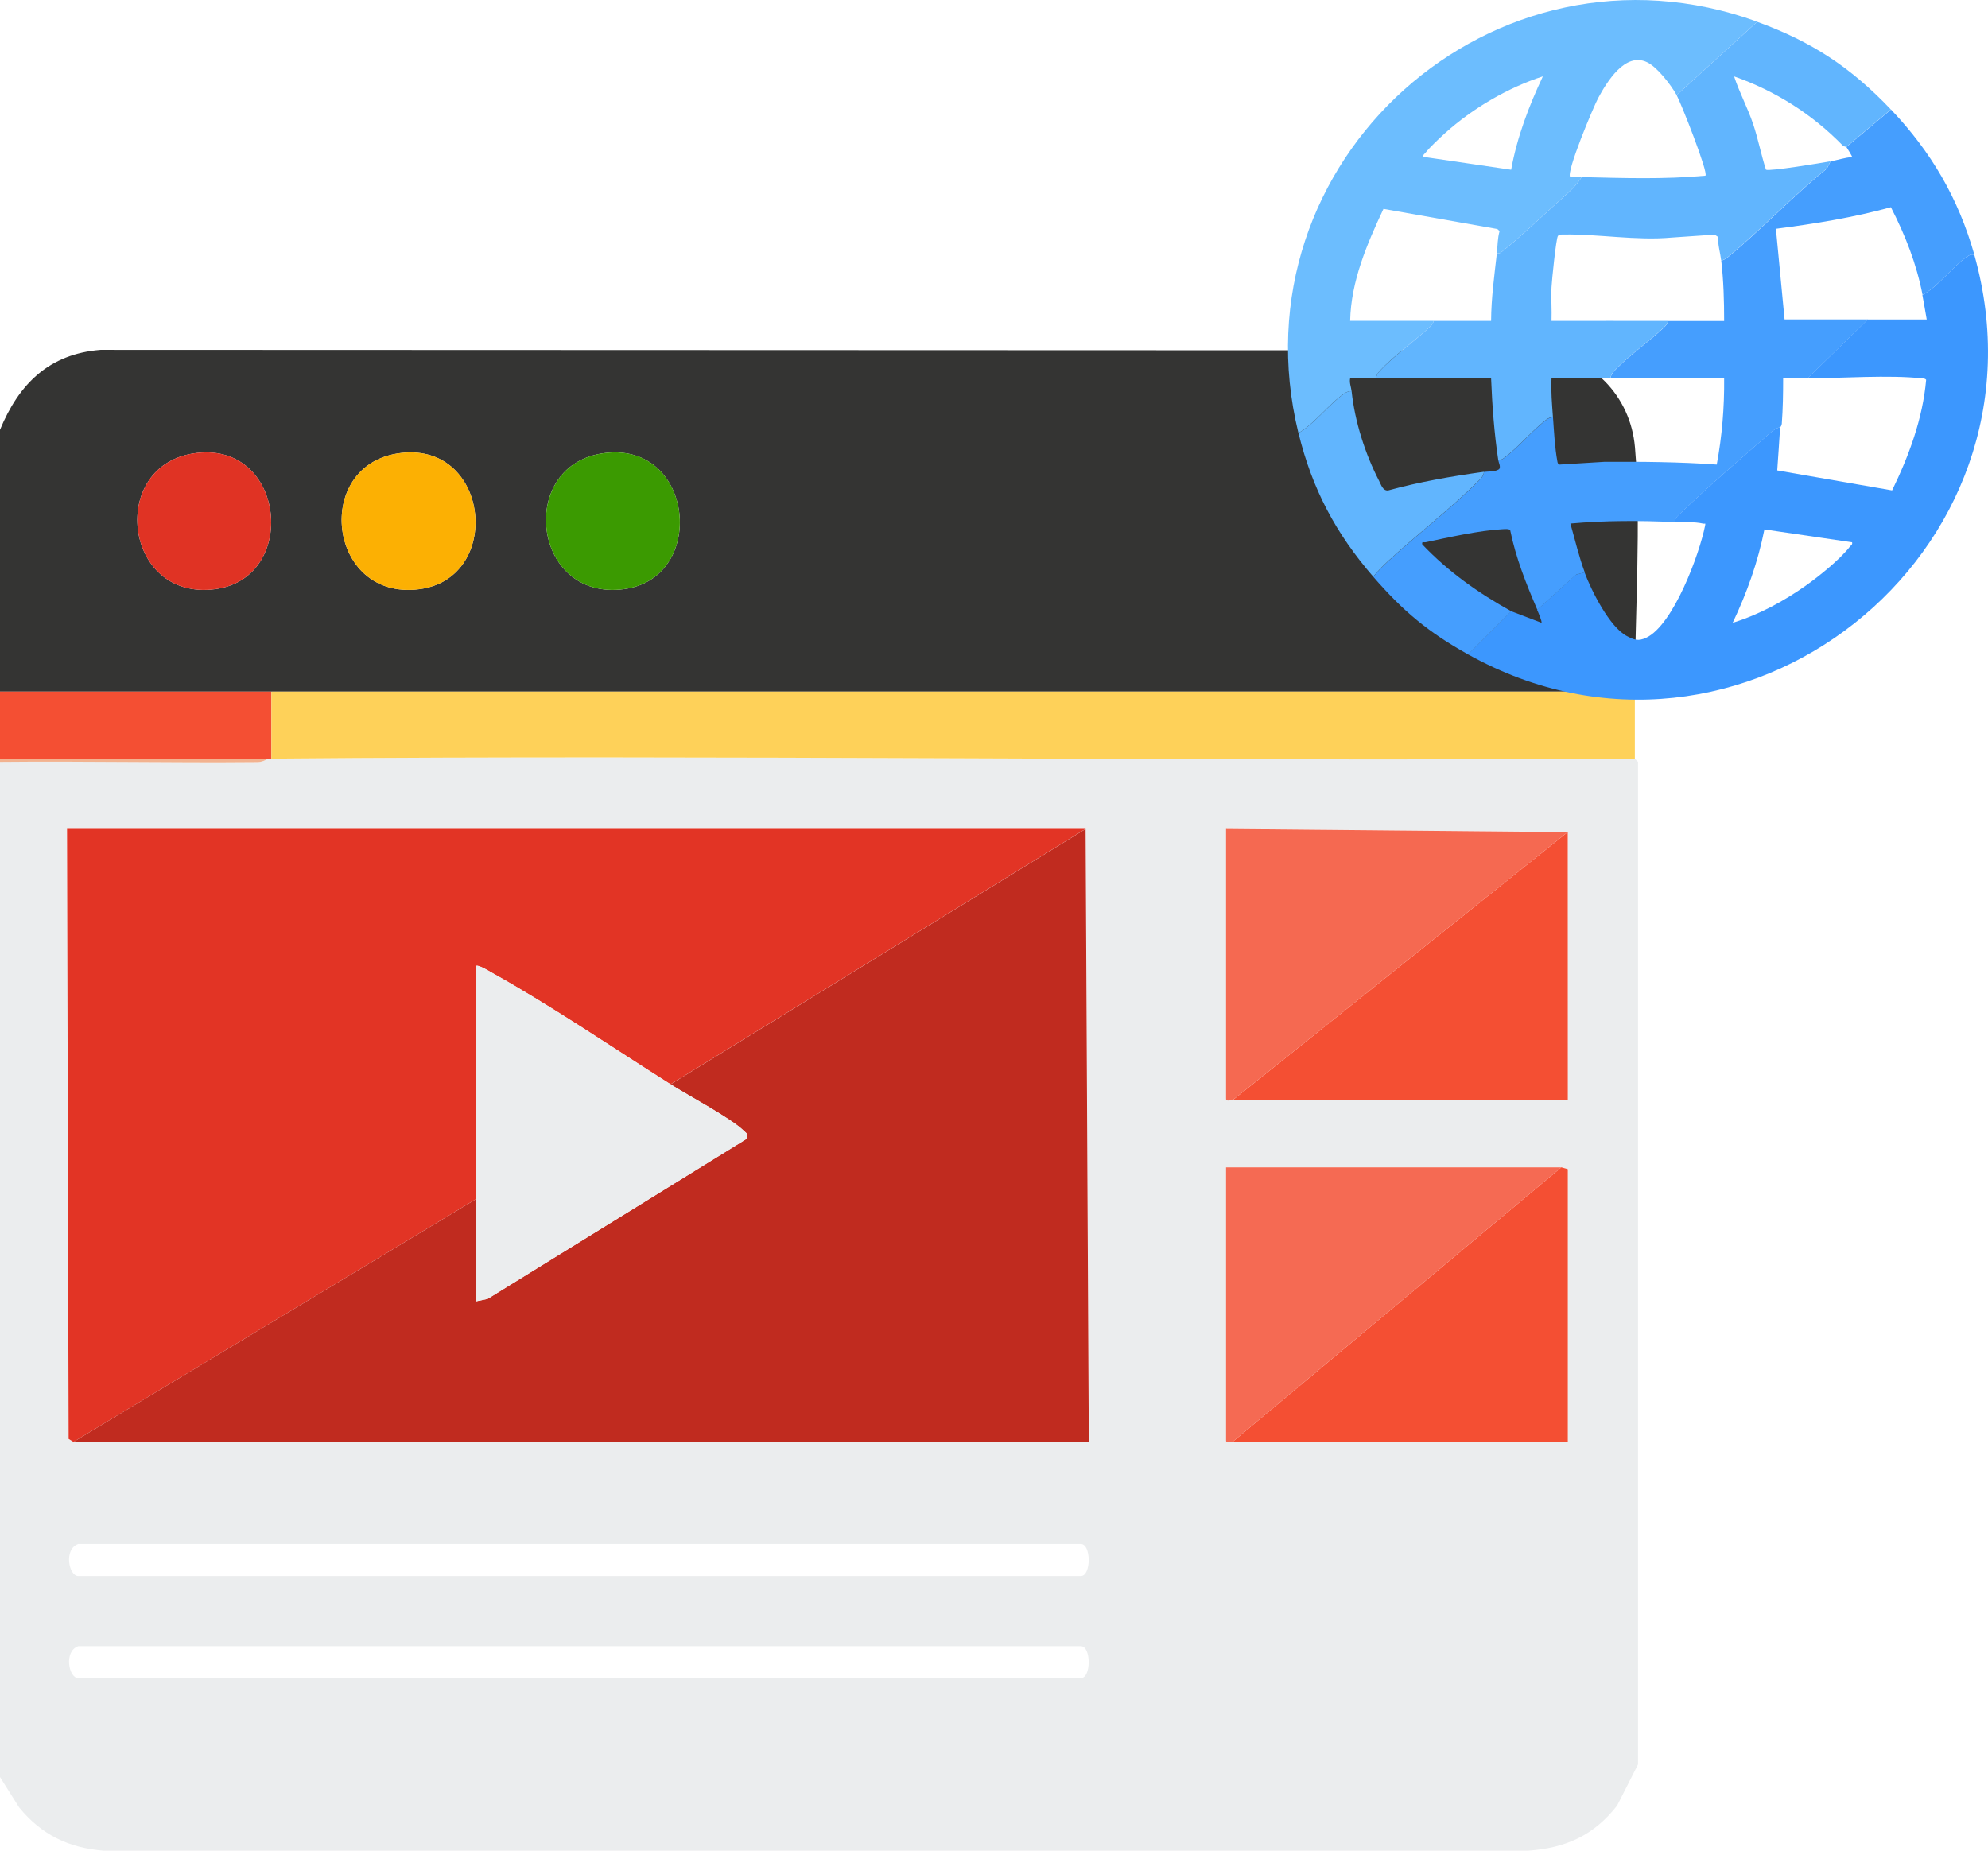 <?xml version="1.0" encoding="UTF-8"?><svg id="Layer_2" xmlns="http://www.w3.org/2000/svg" viewBox="0 0 349.07 325"><defs><style>.cls-1{fill:#ebedee;}.cls-2{fill:#fcb003;}.cls-3{fill:#c02b1f;}.cls-4{fill:#f56a53;}.cls-5{fill:#3c97fe;}.cls-6{fill:#459efe;}.cls-7{fill:#fed159;}.cls-8{fill:#343433;}.cls-9{fill:#e23425;}.cls-10{fill:#f2b28f;}.cls-11{fill:#f56951;}.cls-12{fill:#61b5fe;}.cls-13{fill:#3b9a01;}.cls-14{fill:#6cbdfe;}.cls-15{fill:#f44f33;}.cls-16{fill:#e03324;}</style></defs><g id="Layer_1-2"><path class="cls-1" d="M287.06,133.23l.56.56v176.05l-3.68,7.25c-4.09,5.23-9.02,7.45-15.64,7.91H18.2c-6.17-.49-10.96-2.83-14.84-7.6L0,312.07v-178.29c15.06-.15,30.14.18,45.2.04,1.05,0,1.8-.6,1.9-.6h.56c79.78-.69,159.62.52,239.4,0h0ZM12.9,253.21h178.29l-.56-107.65H11.77l.28,107.12s.85.53.85.53ZM275.28,146.12l-59.99-.56v47.32c-.07.61.72.28,1.12.33h58.87v-47.1h0ZM274.16,204.99h-58.87v47.88c-.06.61.72.28,1.13.33h58.87v-47.88l-1.13-.33ZM13.74,271.15c-2.58.89-1.68,5.61,0,5.61h176.05c1.83,0,1.83-5.61,0-5.61H13.74ZM13.74,289.09c-2.58.89-1.68,5.61,0,5.61h176.05c1.83,0,1.83-5.61,0-5.61H13.74Z"/><path class="cls-8" d="M287.06,121.45H0v-45.97c3.29-8.02,8.61-13.33,17.64-14.04l252.81.09c9,1.03,15.85,7.94,16.63,17.01,1.13,13.07-.02,29.46-.02,42.91h0ZM34.64,79.53c-15.78,1.74-13.09,26.09,3.16,23.93,14.62-1.95,12.36-25.63-3.16-23.93ZM70.52,79.53c-15.78,1.74-13.09,26.09,3.16,23.93,14.62-1.95,12.36-25.63-3.16-23.93ZM106.4,79.53c-15.78,1.74-13.09,26.09,3.16,23.93,14.62-1.95,12.36-25.63-3.16-23.93Z"/><path class="cls-15" d="M47.66,121.45v11.77H0v-11.77s47.66,0,47.66,0Z"/><path class="cls-10" d="M47.1,133.23c-.1,0-.85.59-1.9.6-15.06.14-30.14-.19-45.2-.04v-.56h47.1Z"/><path class="cls-9" d="M190.62,145.56l-72.89,44.85c-10.07-6.36-20.93-13.76-31.23-19.51-.52-.29-2.62-1.62-2.97-1.23.04,13.63-.06,27.29,0,40.93L12.9,253.21l-.85-.53-.28-107.12h178.85,0Z"/><path class="cls-3" d="M190.62,145.56l.56,107.65H12.9l70.64-42.61c.03,5.97-.02,11.97,0,17.94l2.08-.44,45.57-28.16c.2-.85-.12-.9-.59-1.36-2.18-2.17-9.75-6.19-12.86-8.16l72.89-44.85h-.01Z"/><path class="cls-7" d="M287.06,121.45v11.77c-79.78.52-159.62-.69-239.4,0v-11.77s239.4,0,239.4,0Z"/><polygon class="cls-15" points="274.16 204.99 275.29 205.32 275.29 253.21 216.41 253.21 274.16 204.99"/><path class="cls-4" d="M274.16,204.99l-57.75,48.22c-.41-.05-1.2.28-1.13-.33v-47.88h58.88Z"/><polygon class="cls-15" points="275.28 146.12 275.29 193.22 216.41 193.22 275.28 146.12"/><path class="cls-11" d="M275.28,146.12l-58.87,47.1c-.41-.05-1.2.28-1.13-.33v-47.32l60,.56h0Z"/><path class="cls-16" d="M34.64,79.53c15.52-1.71,17.78,21.98,3.16,23.93-16.25,2.17-18.94-22.19-3.16-23.93Z"/><path class="cls-2" d="M70.52,79.53c15.52-1.71,17.78,21.98,3.16,23.93-16.25,2.17-18.94-22.19-3.16-23.93Z"/><path class="cls-13" d="M106.4,79.53c15.52-1.71,17.78,21.98,3.16,23.93-16.25,2.17-18.94-22.19-3.16-23.93Z"/><path class="cls-1" d="M117.74,190.41c3.12,1.97,10.68,5.99,12.86,8.16.47.46.79.52.59,1.36l-45.57,28.16-2.08.44c-.02-5.97.02-11.97,0-17.94-.06-13.63.04-27.29,0-40.93.35-.39,2.44.94,2.97,1.23,10.3,5.75,21.16,13.14,31.23,19.51h0Z"/><path class="cls-5" d="M346.66,44.72c14.76,52.38-41.17,96.78-88.88,70.2l7.58-7.58,5.3,2.02c.16-.17-.6-1.92-.76-2.27l6.83-6.18,1.5-.39c1.18,3.16,4.39,9.58,7.4,11.16,1.32.69,2.01.97,3.43.31,4.76-2.24,9.36-14.71,10.34-19.71.1-.52,0-.26-.34-.33-1.7-.38-3.23-.18-4.92-.26-.1-.78.53-1.18,1.01-1.64,4.51-4.37,9.88-8.97,14.64-13.13.75-.65,1.83-1.77,2.78-1.89-.18,2.52-.31,5.06-.51,7.58l20.17,3.51c2.97-6.1,5.37-12.59,5.98-19.42-.19-.26-.49-.23-.77-.26-5.73-.62-14.08-.03-20.09.01l10.61-10.35h10.35c-.26-1.43-.48-2.87-.76-4.29,2.91-1.59,5.15-4.89,7.81-6.71.45-.31.69-.47,1.28-.36l.02-.02ZM325.2,95.23l-15.39-2.26c-1.12,5.68-3.09,11.18-5.57,16.4,4.53-1.39,8.95-3.78,12.81-6.51,2.35-1.66,6.05-4.63,7.77-6.87.19-.25.49-.32.38-.76h0Z"/><path class="cls-6" d="M332.02,19.22c7.04,7.4,11.85,15.6,14.65,25.5-.58-.11-.83.06-1.28.36-2.66,1.82-4.91,5.11-7.81,6.71-1.08-5.51-3.02-10.44-5.56-15.4-6.61,1.82-13.4,2.91-20.19,3.79l1.52,15.91c4.88,0,9.77,0,14.65,0l-10.61,10.35h-4.29c0,2.65-.04,5.32-.24,7.98-.02.33-.26.57-.26.61-.95.12-2.03,1.24-2.78,1.89-4.77,4.16-10.14,8.76-14.64,13.13-.48.47-1.11.87-1.01,1.64-6.17-.29-12.28-.3-18.43.25.82,2.84,1.49,5.81,2.53,8.58l-1.5.39-6.83,6.18c-1.95-4.54-3.78-9.1-4.77-13.99-.19-.28-1.1-.17-1.43-.16-3.91.2-9.47,1.44-13.39,2.28-.35.08-.73-.22-.62.38,4.56,4.8,9.87,8.55,15.65,11.75l-7.58,7.58c-7.02-3.91-11.43-7.6-16.67-13.64.76-.93,1.64-1.84,2.52-2.65,5.06-4.68,10.96-9.18,15.79-14,.52-.52,1.07-.98,1.13-1.77.85-.12,1.87.05,2.67-.49.31-.43-.08-1.08-.15-1.53.46-.03.78-.24,1.14-.5,2.18-1.66,4.41-4.25,6.57-6.05.51-.42,1.18-1.05,1.89-1.02.17,2.41.32,5.33.76,7.7.05.29.08.51.41.6l7.78-.48c6.63-.04,13.21.01,19.8.48.93-4.97,1.35-10.05,1.3-15.12-6.65.02-13.3-.02-19.95,0,.05-.43.21-.81.5-1.14,2.14-2.4,5.86-5.04,8.34-7.31.48-.44,1.16-.96,1.26-1.64,3.28,0,6.57,0,9.85,0,0-3.52-.1-7.11-.51-10.61.59-.1,1.07-.51,1.52-.88,5.82-4.88,11.12-10.49,17.04-15.28l.63-1.26c1.26-.24,2.5-.66,3.79-.76.07-.07-.94-1.69-1.01-1.77l7.83-6.57v-.02Z"/><path class="cls-14" d="M308.54,3.82l-14.14,12.88c-.99-1.77-3.38-4.91-5.21-5.78-3.83-1.82-7.01,3.42-8.56,6.28-.86,1.6-5.69,13.12-4.92,13.89.67.01,1.35-.02,2.02,0-1.14,1.85-3.16,3.44-4.79,4.93-2.83,2.57-6.01,5.6-8.96,7.96-.38.3-.57.59-1.15.49.14-1.29.11-2.63.48-3.89l-.39-.36-20-3.54c-2.89,6.16-5.71,12.73-5.85,19.66,4.88,0,9.77,0,14.65,0-.05.61-.59,1.01-1.01,1.39-2.57,2.34-6.22,4.97-8.47,7.43-.34.37-.57.77-.62,1.27h-4.55c-.17.8.18,1.56.25,2.27-.49-.03-.85.13-1.25.39-1.77,1.16-3.9,3.57-5.56,5.04-.71.63-1.67,1.5-2.53,1.89-11.64-47.72,34.36-88.96,80.55-72.22v.02ZM270.91,13.41c-6.15,1.99-12.35,5.63-17.17,9.97-.94.85-2.67,2.46-3.41,3.41-.19.25-.49.32-.38.76l15.39,2.26c1.03-5.71,3.11-11.17,5.57-16.4Z"/><path class="cls-12" d="M332.02,19.22l-7.83,6.57s-.44-.05-.63-.24c-5.3-5.45-11.88-9.63-19.07-12.13.94,2.86,2.39,5.53,3.35,8.39.87,2.59,1.4,5.38,2.24,7.99.53.34,9.92-1.21,11.33-1.48l-.63,1.26c-5.92,4.79-11.22,10.39-17.04,15.28-.44.37-.93.78-1.52.88-.16-1.36-.6-2.73-.54-4.13l-.6-.41-7.56.52c-6.2.57-12.89-.64-18.95-.54-.33,0-.8-.04-1.02.26-.32.45-1.07,7.86-1.12,8.98-.1,1.97.07,3.96,0,5.93,6.81-.02,13.64.02,20.45,0-.1.69-.78,1.2-1.26,1.64-2.48,2.28-6.2,4.92-8.34,7.31-.29.33-.45.71-.5,1.14-3.45.01-6.91,0-10.35,0-.12,2.29.09,4.55.25,6.82-.71-.04-1.38.59-1.89,1.02-2.16,1.81-4.39,4.4-6.57,6.05-.35.27-.68.47-1.14.5-.71-4.77-1.07-9.58-1.26-14.39-6.73.03-13.47-.04-20.2,0,.05-.51.28-.91.62-1.27,2.26-2.46,5.9-5.09,8.47-7.43.42-.38.95-.78,1.01-1.39,3.36,0,6.74,0,10.1,0,.02-3.99.57-7.93,1.01-11.87.58.1.77-.19,1.15-.49,2.95-2.36,6.13-5.39,8.96-7.96,1.64-1.49,3.65-3.08,4.79-4.93,7.26.17,14.49.42,21.72-.25.57-.49-4.31-12.81-5.05-14.14l14.14-12.88c9.61,3.49,16.44,8,23.48,15.4h0Z"/><path class="cls-12" d="M237.33,68.71c.55,5.28,2.38,11.03,4.83,15.75.36.7.64,1.74,1.57,1.67,5.52-1.52,11.16-2.49,16.83-3.28-.06.79-.61,1.26-1.13,1.77-4.83,4.82-10.73,9.32-15.79,14-.88.82-1.76,1.72-2.52,2.65-6.57-7.58-10.73-15.41-13.13-25.25.86-.39,1.82-1.26,2.53-1.89,1.66-1.47,3.8-3.88,5.56-5.04.4-.26.76-.42,1.25-.39h0Z"/></g></svg>